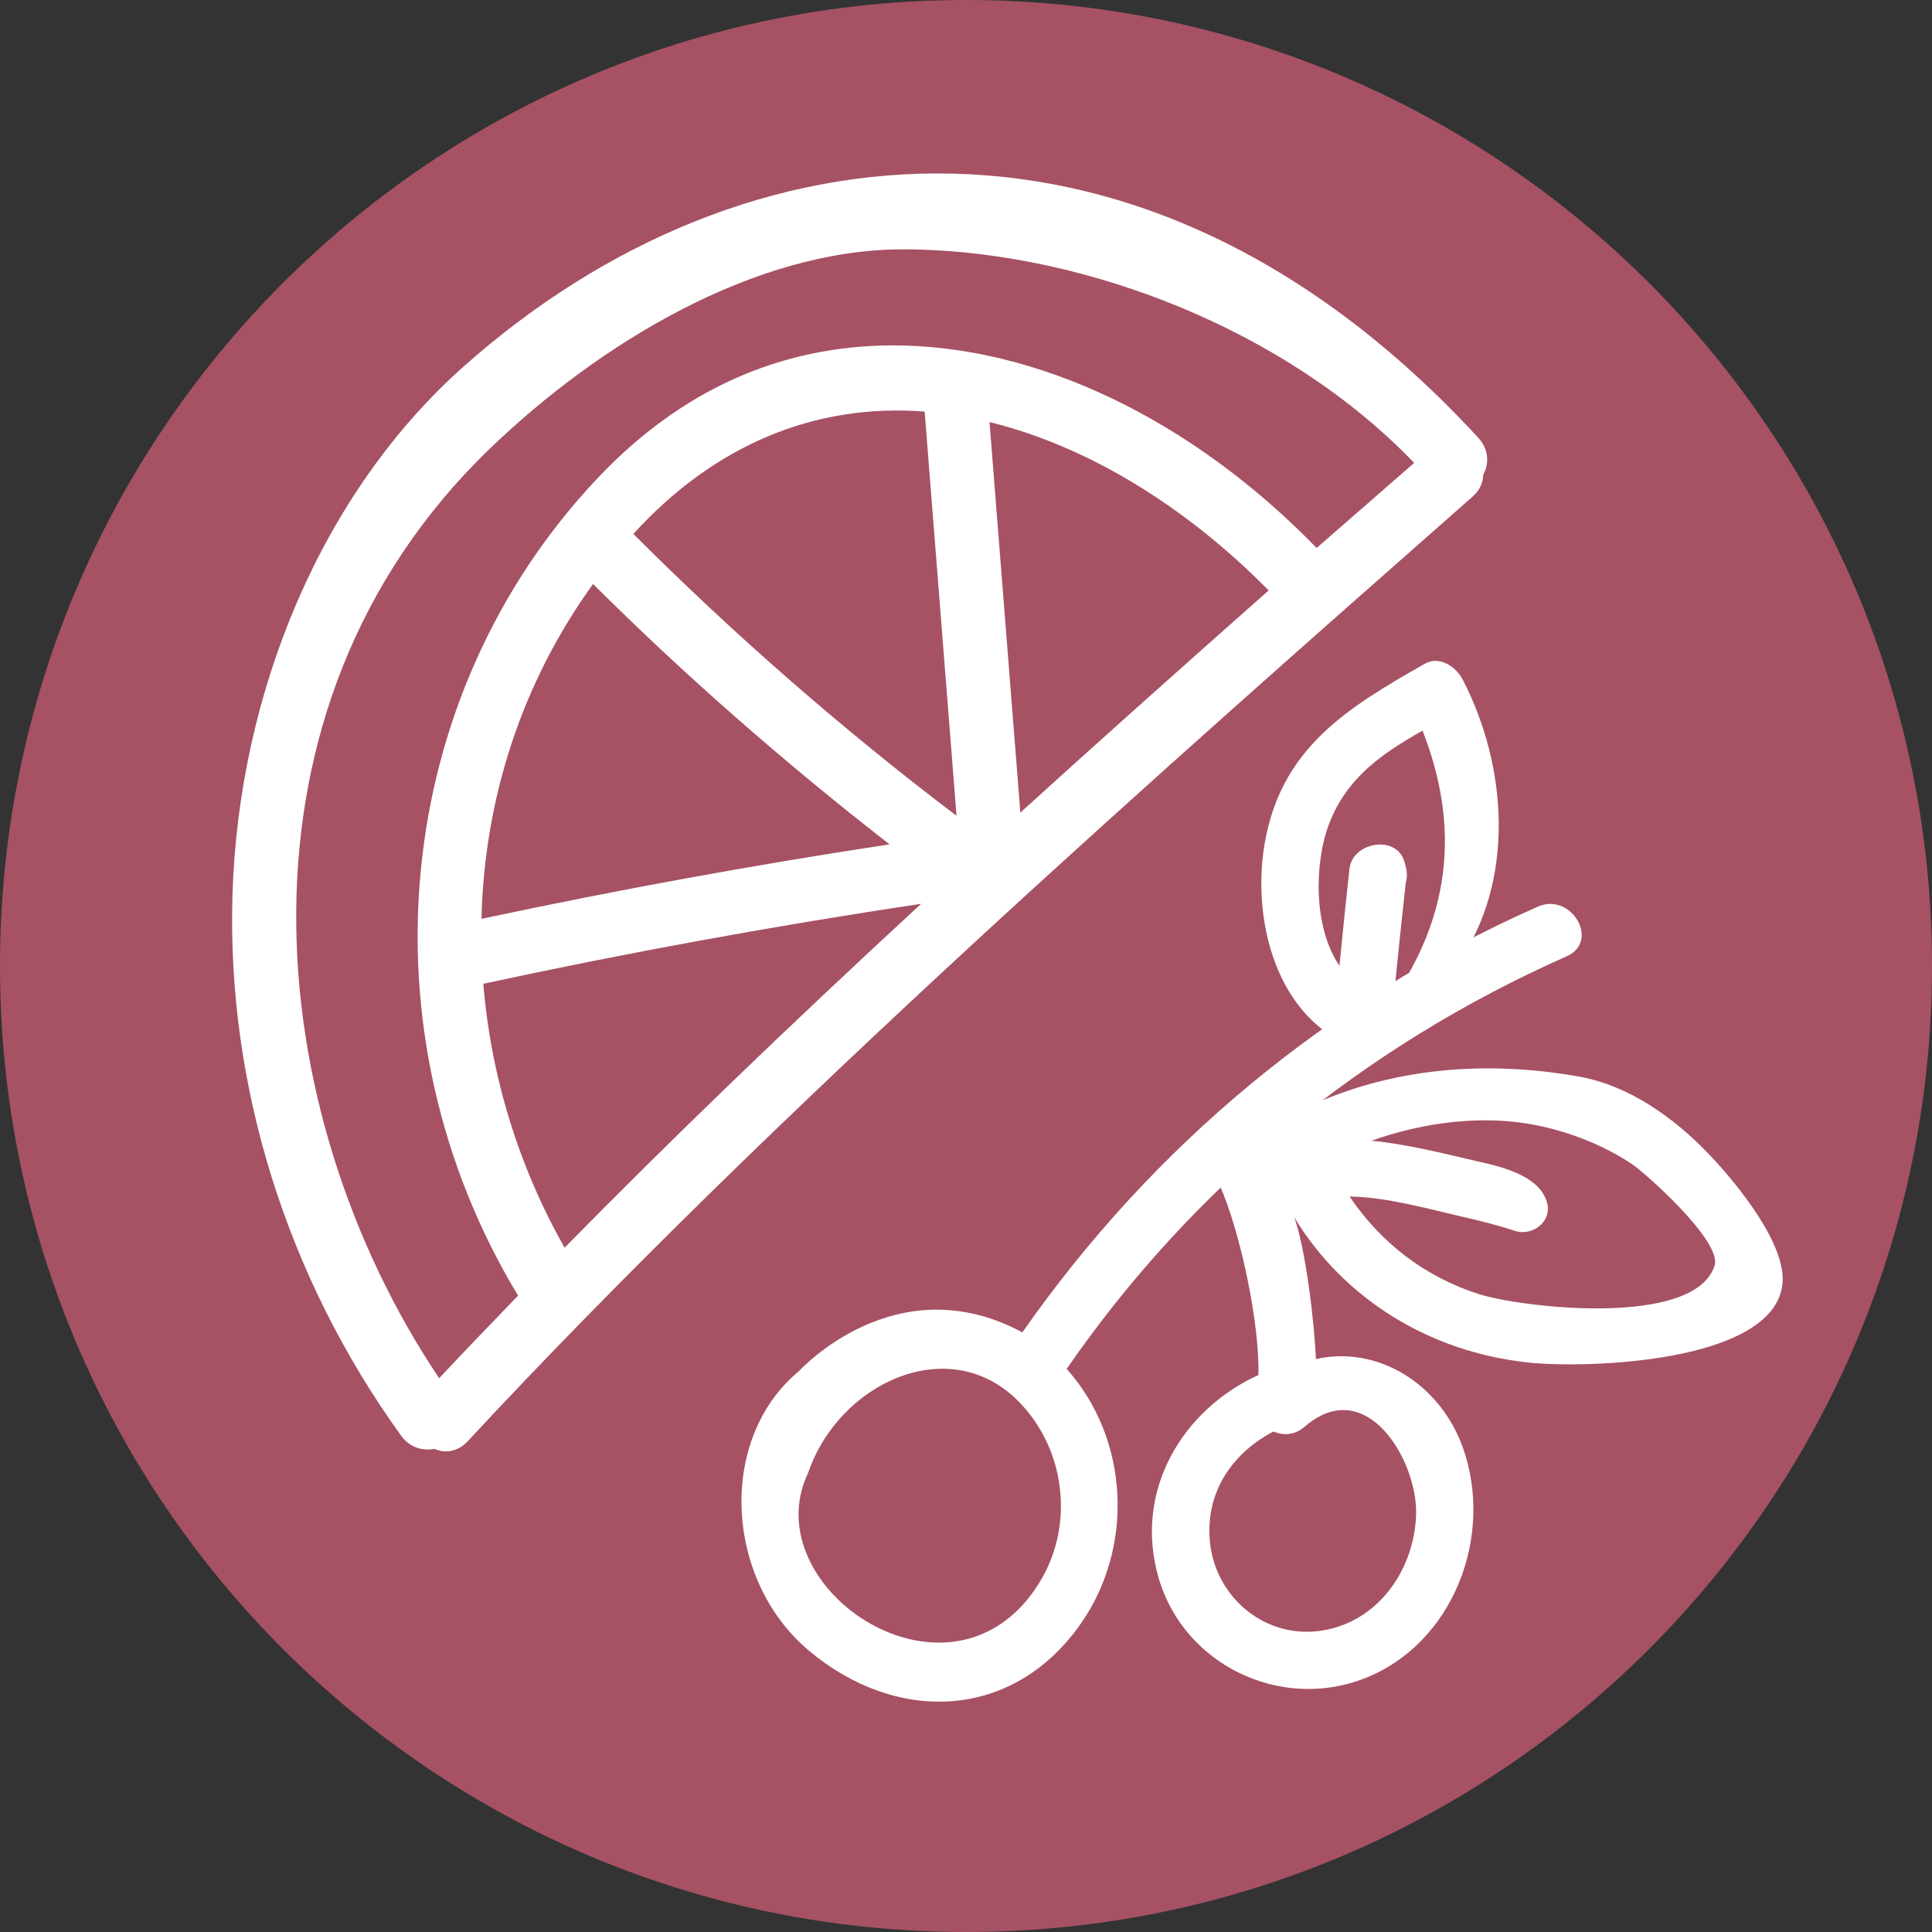 <svg width="30" height="30" viewBox="0 0 30 30" fill="none" xmlns="http://www.w3.org/2000/svg">
<rect x="0" y="0" width="30" height="30" fill="#333333" stroke="none"/>
<path d="M30 15C30 23.284 23.284 30 15 30C6.716 30 0 23.284 0 15C0 6.716 6.716 1.34936e-07 15 1.34936e-07C23.284 1.34936e-07 30 6.716 30 15Z" fill="#A65264"/>
<path d="M20.445 8.509C18.488 6.497 16.083 5.356 13.842 5.363C12.101 5.373 10.567 6.065 9.284 7.42C6.081 10.804 5.571 16.025 8.044 20.117C8.044 20.117 8.045 20.118 8.045 20.118C7.63 20.548 7.222 20.971 6.819 21.401C4.038 17.254 3.419 10.999 7.608 6.965C9.315 5.321 11.723 3.872 14.016 3.872C14.089 3.872 14.162 3.872 14.236 3.874C16.88 3.938 19.965 5.112 21.959 7.188L20.445 8.509ZM15.844 12.618L15.365 6.554C16.861 6.92 18.388 7.838 19.7 9.168C18.19 10.504 16.958 11.606 15.844 12.618V12.618ZM9.835 8.291C11.085 6.917 12.643 6.259 14.358 6.391L14.853 12.668C13.086 11.328 11.399 9.856 9.835 8.291V8.291ZM7.476 14.268C7.522 12.37 8.119 10.577 9.209 9.068C10.615 10.469 12.162 11.827 13.813 13.111C11.695 13.432 9.566 13.822 7.476 14.268ZM8.767 19.374C8.056 18.121 7.621 16.709 7.505 15.276C9.756 14.79 12.041 14.373 14.303 14.034C12.172 16.002 10.404 17.708 8.767 19.374ZM22.962 6.806H22.962C17.818 1.218 11.582 1.812 7.217 5.675C4.986 7.649 3.705 10.761 3.61 13.894C3.519 16.849 4.45 19.832 6.23 22.295C6.351 22.462 6.542 22.537 6.745 22.498C6.805 22.524 6.865 22.537 6.925 22.537C7.047 22.537 7.165 22.484 7.261 22.381C12.017 17.259 18.127 11.888 22.869 7.709C22.972 7.617 23.029 7.5 23.03 7.376C23.133 7.185 23.108 6.969 22.962 6.806" fill="white"/>
<path d="M16.151 24.556C14.817 26.761 11.682 24.678 12.549 22.869C13.028 21.47 14.73 20.688 15.797 21.742C16.54 22.476 16.692 23.662 16.151 24.556ZM23.878 14.079C20.625 15.52 17.907 17.785 15.875 20.689C13.917 19.637 12.426 21.273 12.405 21.291C11.135 22.347 11.255 24.528 12.555 25.626C13.895 26.758 15.685 26.727 16.75 25.258C17.625 24.052 17.54 22.349 16.563 21.256C18.521 18.421 21.173 16.247 24.328 14.849C24.852 14.617 24.398 13.848 23.878 14.079" fill="white"/>
<path d="M20.677 16.086C20.983 15.861 21.292 15.64 21.643 15.49C21.701 14.897 21.762 14.304 21.828 13.711C21.85 13.634 21.854 13.548 21.828 13.455C21.822 13.432 21.815 13.408 21.809 13.385C21.688 12.952 21.002 13.075 20.955 13.489C20.899 13.991 20.849 14.493 20.799 14.996C20.388 14.395 20.409 13.392 20.638 12.792C20.917 12.066 21.468 11.699 22.09 11.344C22.465 12.321 22.785 13.813 21.643 15.49C21.322 15.963 22.326 15.415 22.652 14.942C23.529 13.667 23.409 11.891 22.71 10.548C22.61 10.355 22.353 10.178 22.128 10.305C20.925 10.988 19.893 11.613 19.638 13.096C19.456 14.15 19.737 15.485 20.677 16.086Z" fill="white"/>
<path d="M26.624 19.652C26.315 20.622 23.619 20.304 22.965 20.095C22.115 19.823 21.437 19.291 20.956 18.579C21.527 18.587 22.199 18.776 22.679 18.887C22.944 18.948 23.234 19.016 23.514 19.11C23.791 19.205 24.093 18.975 24.026 18.69C23.917 18.23 23.23 18.1 22.916 18.027C22.421 17.913 21.853 17.766 21.296 17.713C22.124 17.419 23.035 17.31 23.845 17.47C24.368 17.574 24.904 17.782 25.347 18.08C25.541 18.21 26.744 19.274 26.624 19.652ZM20.257 22.155C21.217 21.322 22.017 22.688 21.989 23.521C21.96 24.4 21.369 25.224 20.463 25.328C19.595 25.428 18.84 24.76 18.783 23.889C18.732 23.128 19.164 22.548 19.775 22.228C19.923 22.293 20.103 22.289 20.257 22.155V22.155ZM26.55 17.937C26 17.357 25.293 16.852 24.507 16.715C21.532 16.193 19.775 17.45 19.405 17.72C19.112 17.699 18.776 18.032 18.938 18.4C19.264 19.141 19.559 20.541 19.541 21.351C18.357 21.891 17.6 23.152 17.99 24.499C18.381 25.849 19.876 26.567 21.175 26.067C22.567 25.531 23.203 23.856 22.717 22.483C22.359 21.473 21.37 20.886 20.433 21.105C20.413 20.573 20.278 19.404 20.098 18.905C20.879 20.185 22.212 20.995 23.73 21.157C24.625 21.253 27.517 21.167 27.676 19.955C27.757 19.331 26.961 18.37 26.55 17.937" fill="white"/>
</svg>
